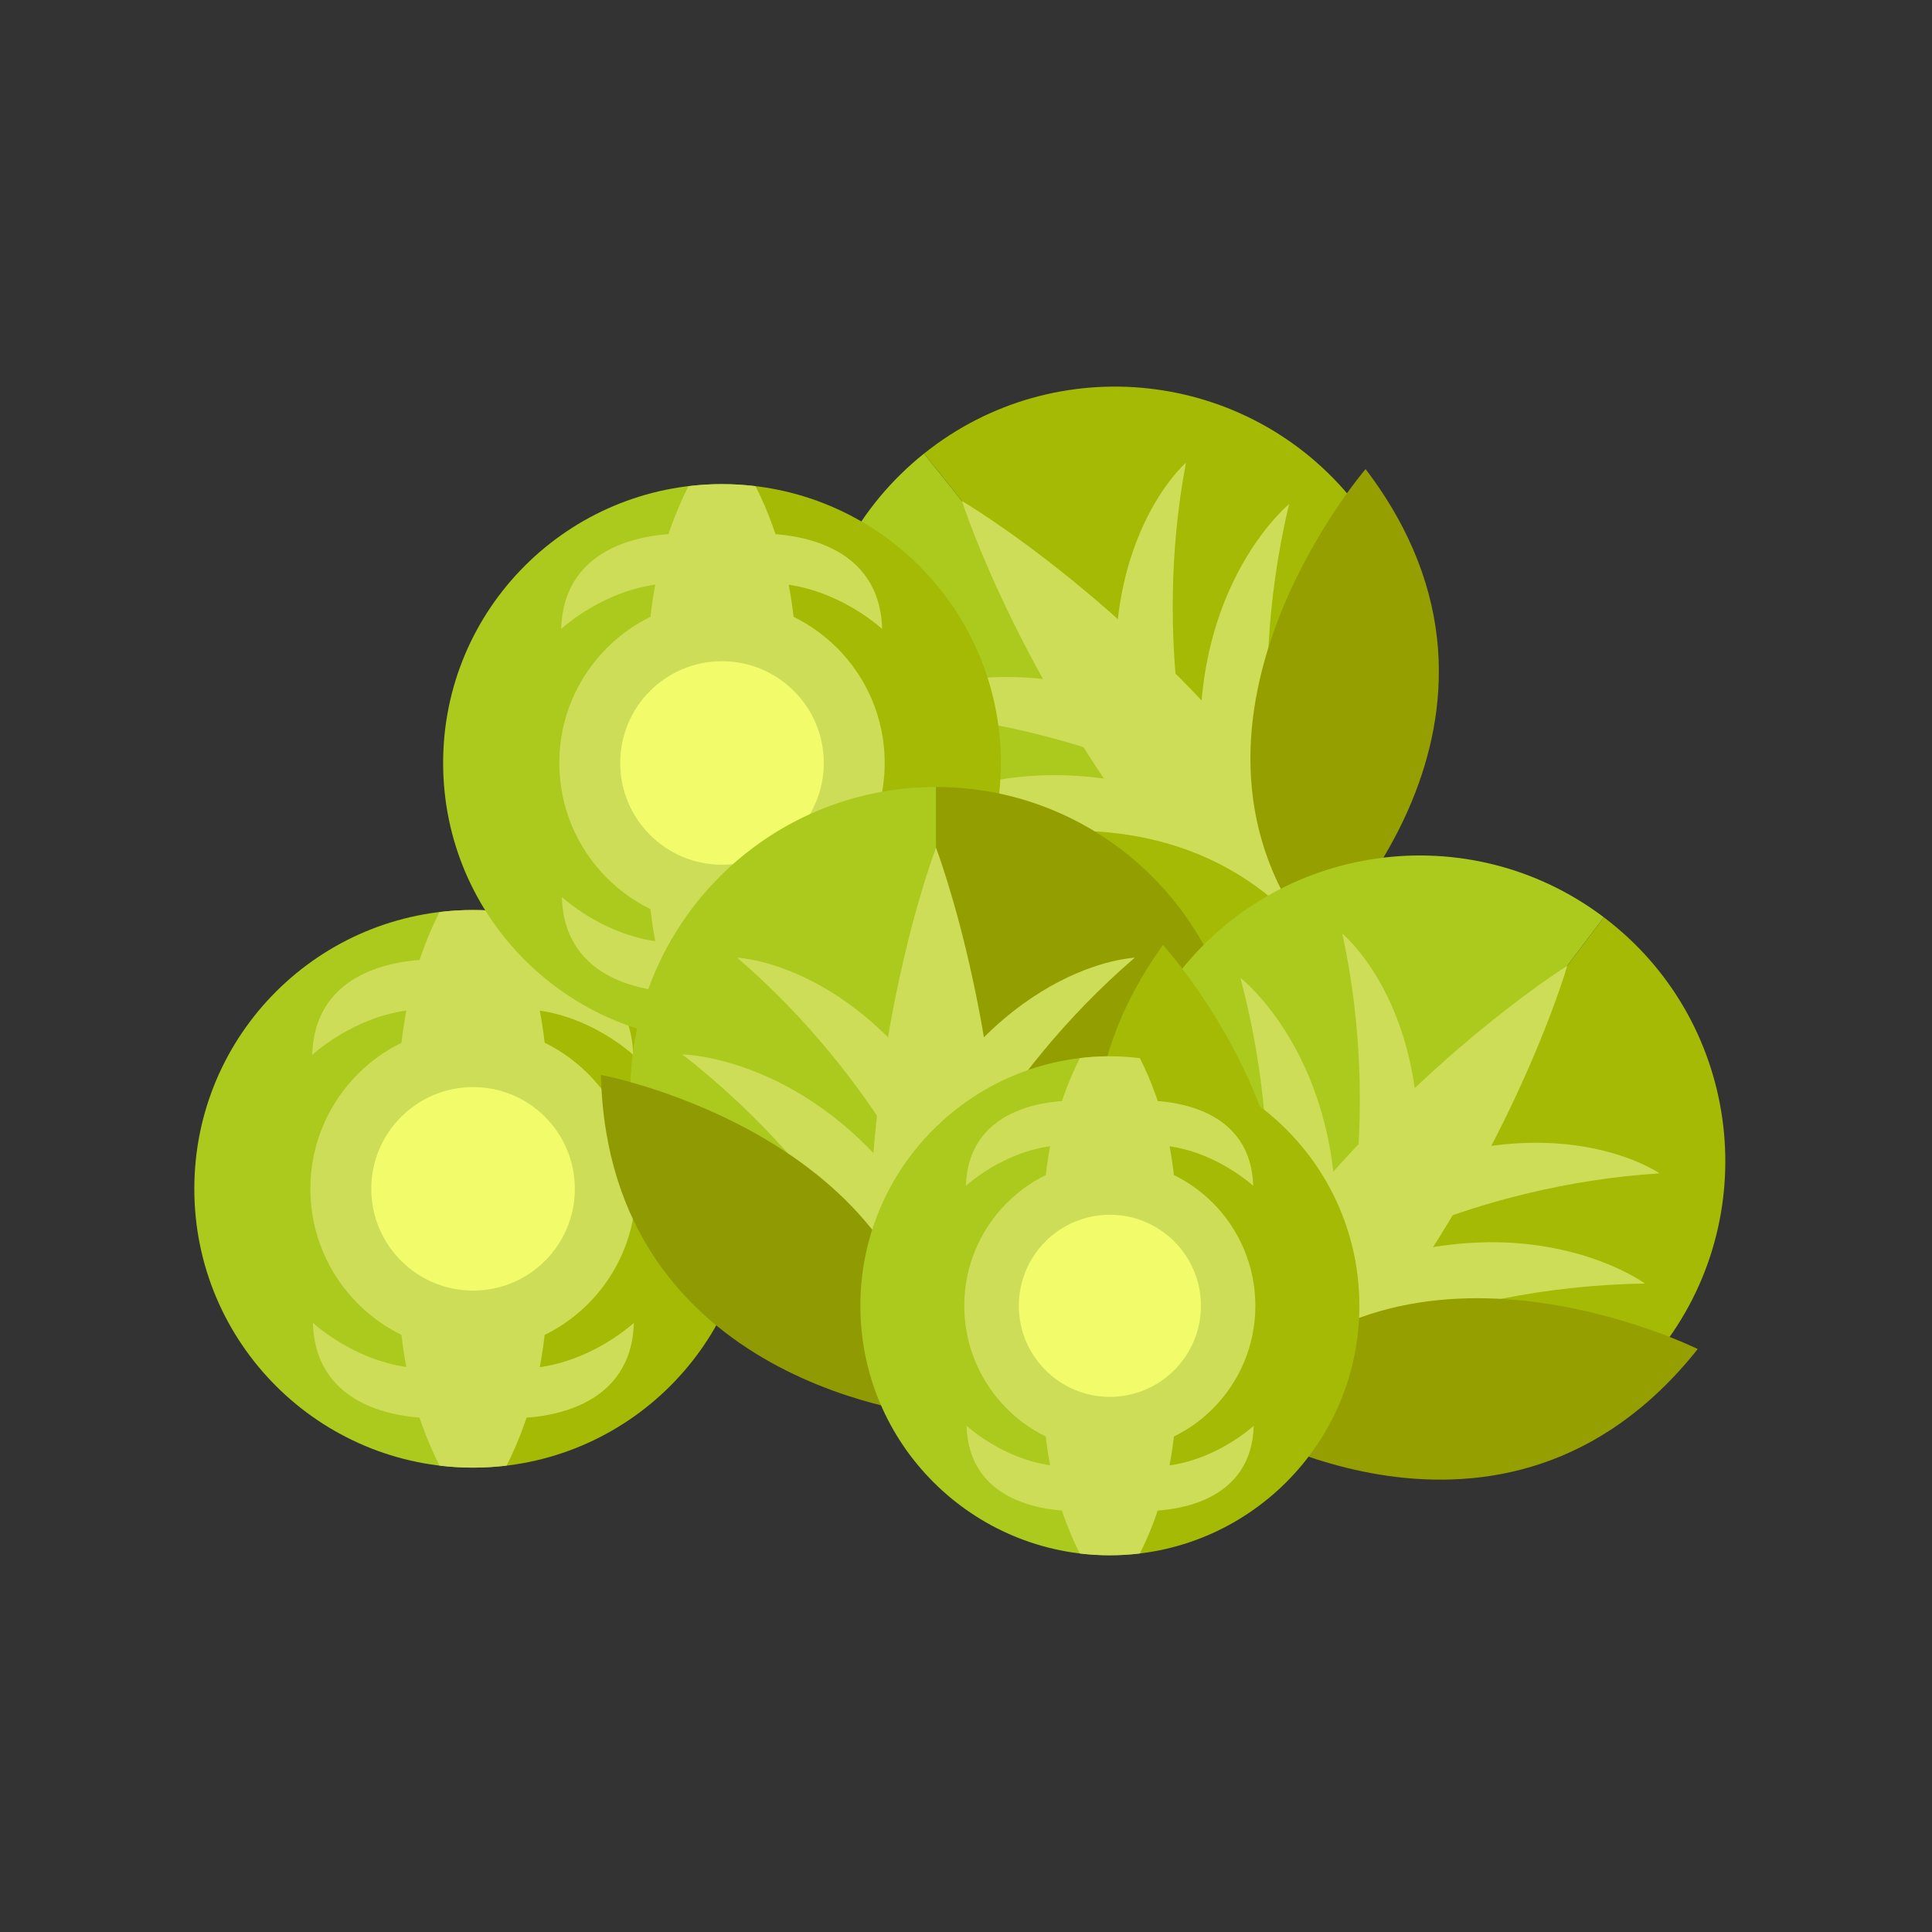 <?xml version="1.0" encoding="UTF-8" standalone="no"?>
<!DOCTYPE svg PUBLIC "-//W3C//DTD SVG 1.1//EN" "http://www.w3.org/Graphics/SVG/1.1/DTD/svg11.dtd">
<svg width="100%" height="100%" viewBox="0 0 596 596" version="1.1" xmlns="http://www.w3.org/2000/svg" xmlns:xlink="http://www.w3.org/1999/xlink" xml:space="preserve" xmlns:serif="http://www.serif.com/" style="fill-rule:evenodd;clip-rule:evenodd;stroke-linejoin:round;stroke-miterlimit:2;">
    <rect x="0" y="0" width="596" height="596" fill="#333333" stroke="none"/>
    <g transform="matrix(4.167,0,0,4.167,-3004.17,-2104.17)">
        <g>
            <g transform="matrix(1,0,0,1,-664.121,73.248)">
                <path d="M1453.47,465.292L1481.75,500.637C1471.98,508.444 1457.74,506.861 1449.94,497.099C1442.13,487.34 1443.71,473.099 1453.47,465.292Z" style="fill:rgb(172,202,29);fill-rule:nonzero;"/>
            </g>
            <g transform="matrix(1,0,0,1,-664.121,73.248)">
                <path d="M1477.09,498.179C1477.09,498.179 1466.42,492.276 1451.18,492.479C1451.18,492.479 1460.8,484.946 1476.75,492.372L1477.09,498.179Z" style="fill:rgb(205,221,88);fill-rule:nonzero;"/>
            </g>
            <g transform="matrix(1,0,0,1,-664.121,73.248)">
                <path d="M1474.03,490.619C1474.03,490.619 1463.93,484.853 1449.88,484.353C1449.88,484.353 1458.41,478.033 1473.46,485.402L1474.03,490.619Z" style="fill:rgb(205,221,88);fill-rule:nonzero;"/>
            </g>
            <g transform="matrix(1,0,0,1,-664.121,73.248)">
                <path d="M1485.28,468.829C1493.09,478.59 1491.51,492.83 1481.75,500.637L1453.47,465.292C1463.23,457.485 1477.48,459.068 1485.28,468.829Z" style="fill:rgb(164,186,4);fill-rule:nonzero;"/>
            </g>
            <g transform="matrix(1,0,0,1,-664.121,73.248)">
                <path d="M1456.28,468.805L1456.28,468.804L1456.28,468.805C1456.31,468.882 1460.97,483.552 1473.54,498.24C1473.54,498.24 1477.49,502.881 1481.75,500.637C1484.87,496.98 1481.21,492.106 1481.21,492.106C1469.64,476.612 1456.35,468.846 1456.28,468.805Z" style="fill:rgb(205,221,88);fill-rule:nonzero;"/>
            </g>
            <g transform="matrix(1,0,0,1,-664.121,73.248)">
                <path d="M1482.53,501.625C1482.53,501.625 1462.34,515.199 1447.41,497.433C1447.41,497.433 1469.69,485.566 1482.53,501.625Z" style="fill:rgb(164,186,4);fill-rule:nonzero;"/>
            </g>
            <g transform="matrix(1,0,0,1,-664.121,73.248)">
                <path d="M1480.37,495.559C1480.37,495.559 1476.95,483.852 1480.5,469.029C1480.5,469.029 1471.04,476.757 1474.78,493.953L1480.37,495.559Z" style="fill:rgb(205,221,88);fill-rule:nonzero;"/>
            </g>
            <g transform="matrix(1,0,0,1,-664.121,73.248)">
                <path d="M1473.67,490.913C1473.67,490.913 1470.26,479.787 1472.86,465.972C1472.86,465.972 1464.82,472.909 1468.7,489.209L1473.67,490.913Z" style="fill:rgb(205,221,88);fill-rule:nonzero;"/>
            </g>
            <g transform="matrix(1,0,0,1,-664.121,73.248)">
                <path d="M1482.53,501.625C1482.53,501.625 1500.21,484.909 1486.16,466.44C1486.16,466.44 1469.69,485.566 1482.53,501.625Z" style="fill:rgb(149,160,0);fill-rule:nonzero;"/>
            </g>
            <g transform="matrix(1,0,0,1,-664.121,73.248)">
                <path d="M1440.73,519.722C1440.73,531.17 1431.44,540.363 1420.09,540.363L1420.09,499.082C1431.44,499.082 1440.73,508.283 1440.73,519.722Z" style="fill:rgb(164,186,4);fill-rule:nonzero;"/>
            </g>
            <g transform="matrix(1,0,0,1,-664.121,73.248)">
                <path d="M1420.09,499.082L1420.09,540.363C1408.73,540.363 1399.45,531.163 1399.45,519.722C1399.45,508.283 1408.73,499.082 1420.09,499.082Z" style="fill:rgb(172,202,29);fill-rule:nonzero;"/>
            </g>
            <g transform="matrix(1,0,0,1,-664.121,73.248)">
                <path d="M1425.26,517.495L1414.92,517.495C1413.78,508.986 1415.77,502.847 1417.6,499.233C1418.42,499.133 1419.25,499.082 1420.09,499.082C1420.93,499.082 1421.76,499.133 1422.57,499.233C1424.4,502.847 1426.39,508.986 1425.26,517.495Z" style="fill:rgb(205,221,88);fill-rule:nonzero;"/>
            </g>
            <g transform="matrix(1,0,0,1,-664.121,73.248)">
                <path d="M1422.57,540.212C1421.76,540.312 1420.93,540.363 1420.09,540.363C1419.25,540.363 1418.42,540.312 1417.6,540.212C1415.77,536.601 1413.78,530.462 1414.92,521.954L1425.26,521.954C1426.39,530.462 1424.4,536.601 1422.57,540.212Z" style="fill:rgb(205,221,88);fill-rule:nonzero;"/>
            </g>
            <g transform="matrix(1,0,0,1,-664.121,73.248)">
                <path d="M1432.13,519.723C1432.13,526.374 1426.74,531.765 1420.09,531.765C1413.44,531.765 1408.04,526.374 1408.04,519.723C1408.04,513.072 1413.44,507.68 1420.09,507.68C1426.74,507.68 1432.13,513.072 1432.13,519.723Z" style="fill:rgb(205,221,88);fill-rule:nonzero;"/>
            </g>
            <g transform="matrix(1,0,0,1,-664.121,73.248)">
                <path d="M1427.62,519.723C1427.62,523.884 1424.25,527.257 1420.09,527.257C1415.93,527.257 1412.55,523.884 1412.55,519.723C1412.55,515.563 1415.93,512.191 1420.09,512.191C1424.25,512.191 1427.62,515.563 1427.62,519.723Z" style="fill:rgb(242,252,107);fill-rule:nonzero;"/>
            </g>
            <g transform="matrix(1,0,0,1,-664.121,73.248)">
                <path d="M1421.21,502.808C1425.74,502.396 1431.77,503.635 1431.94,509.804C1431.94,509.804 1427.8,505.914 1422.39,506.467L1421.21,502.808Z" style="fill:rgb(205,221,88);fill-rule:nonzero;"/>
            </g>
            <g transform="matrix(1,0,0,1,-664.121,73.248)">
                <path d="M1418.91,502.808C1414.38,502.396 1408.35,503.635 1408.18,509.804C1408.18,509.804 1412.33,505.914 1417.73,506.467L1418.91,502.808Z" style="fill:rgb(205,221,88);fill-rule:nonzero;"/>
            </g>
            <g transform="matrix(1,0,0,1,-664.121,73.248)">
                <path d="M1418.96,536.639C1414.43,537.051 1408.4,535.812 1408.23,529.644C1408.23,529.644 1412.38,533.533 1417.78,532.982L1418.96,536.639Z" style="fill:rgb(205,221,88);fill-rule:nonzero;"/>
            </g>
            <g transform="matrix(1,0,0,1,-664.121,73.248)">
                <path d="M1421.27,536.639C1425.79,537.051 1431.82,535.812 1431.99,529.644C1431.99,529.644 1427.85,533.533 1422.44,532.982L1421.27,536.639Z" style="fill:rgb(205,221,88);fill-rule:nonzero;"/>
            </g>
            <g transform="matrix(1,0,0,1,-664.121,73.248)">
                <path d="M1459.16,488.194C1459.16,499.64 1449.86,508.835 1438.51,508.835L1438.51,467.553C1449.87,467.553 1459.16,476.754 1459.16,488.194Z" style="fill:rgb(164,186,4);fill-rule:nonzero;"/>
            </g>
            <g transform="matrix(1,0,0,1,-664.121,73.248)">
                <path d="M1438.51,467.553L1438.51,508.835C1427.16,508.835 1417.87,499.635 1417.87,488.194C1417.87,476.754 1427.16,467.553 1438.51,467.553Z" style="fill:rgb(172,202,29);fill-rule:nonzero;"/>
            </g>
            <g transform="matrix(1,0,0,1,-664.121,73.248)">
                <path d="M1443.68,485.967L1433.35,485.967C1432.21,477.457 1434.2,471.319 1436.03,467.705C1436.84,467.604 1437.67,467.553 1438.51,467.553C1439.36,467.553 1440.18,467.604 1441,467.705C1442.83,471.319 1444.82,477.457 1443.68,485.967Z" style="fill:rgb(205,221,88);fill-rule:nonzero;"/>
            </g>
            <g transform="matrix(1,0,0,1,-664.121,73.248)">
                <path d="M1441,508.685C1440.18,508.785 1439.36,508.835 1438.51,508.835C1437.67,508.835 1436.84,508.785 1436.03,508.685C1434.2,505.072 1432.21,498.933 1433.35,490.426L1443.68,490.426C1444.82,498.933 1442.83,505.072 1441,508.685Z" style="fill:rgb(205,221,88);fill-rule:nonzero;"/>
            </g>
            <g transform="matrix(1,0,0,1,-664.121,73.248)">
                <path d="M1450.56,488.196C1450.56,494.846 1445.17,500.238 1438.51,500.238C1431.86,500.238 1426.47,494.846 1426.47,488.196C1426.47,481.544 1431.86,476.152 1438.51,476.152C1445.17,476.152 1450.56,481.544 1450.56,488.196Z" style="fill:rgb(205,221,88);fill-rule:nonzero;"/>
            </g>
            <g transform="matrix(1,0,0,1,-664.121,73.248)">
                <path d="M1446.05,488.196C1446.05,492.355 1442.67,495.728 1438.51,495.728C1434.35,495.728 1430.98,492.355 1430.98,488.196C1430.98,484.034 1434.35,480.663 1438.51,480.663C1442.67,480.663 1446.05,484.034 1446.05,488.196Z" style="fill:rgb(242,252,107);fill-rule:nonzero;"/>
            </g>
            <g transform="matrix(1,0,0,1,-664.121,73.248)">
                <path d="M1439.64,471.28C1444.17,470.869 1450.2,472.108 1450.37,478.276C1450.37,478.276 1446.22,474.387 1440.82,474.937L1439.64,471.28Z" style="fill:rgb(205,221,88);fill-rule:nonzero;"/>
            </g>
            <g transform="matrix(1,0,0,1,-664.121,73.248)">
                <path d="M1437.34,471.28C1432.81,470.869 1426.78,472.108 1426.61,478.276C1426.61,478.276 1430.75,474.387 1436.16,474.937L1437.34,471.28Z" style="fill:rgb(205,221,88);fill-rule:nonzero;"/>
            </g>
            <g transform="matrix(1,0,0,1,-664.121,73.248)">
                <path d="M1437.39,505.111C1432.86,505.523 1426.83,504.283 1426.66,498.117C1426.66,498.117 1430.8,502.006 1436.21,501.455L1437.39,505.111Z" style="fill:rgb(205,221,88);fill-rule:nonzero;"/>
            </g>
            <g transform="matrix(1,0,0,1,-664.121,73.248)">
                <path d="M1439.69,505.111C1444.22,505.523 1450.25,504.283 1450.42,498.117C1450.42,498.117 1446.28,502.006 1440.87,501.455L1439.69,505.111Z" style="fill:rgb(205,221,88);fill-rule:nonzero;"/>
            </g>
            <g transform="matrix(1,0,0,1,-664.121,73.248)">
                <path d="M1454.36,489.974L1454.36,535.234C1441.86,535.234 1431.73,525.103 1431.73,512.603C1431.73,500.105 1441.86,489.974 1454.36,489.974Z" style="fill:rgb(172,202,29);fill-rule:nonzero;"/>
            </g>
            <g transform="matrix(1,0,0,1,-664.121,73.248)">
                <path d="M1452.26,530.408C1452.26,530.408 1447.61,519.136 1435.58,509.773C1435.58,509.773 1447.8,509.898 1455.62,525.663L1452.26,530.408Z" style="fill:rgb(205,221,88);fill-rule:nonzero;"/>
            </g>
            <g transform="matrix(1,0,0,1,-664.121,73.248)">
                <path d="M1454.59,522.595C1454.59,522.595 1450.3,511.777 1439.64,502.613C1439.64,502.613 1450.25,503.008 1457.4,518.162L1454.59,522.595Z" style="fill:rgb(205,221,88);fill-rule:nonzero;"/>
            </g>
            <g transform="matrix(1,0,0,1,-664.121,73.248)">
                <path d="M1476.99,512.603C1476.99,525.103 1466.85,535.234 1454.36,535.234L1454.36,489.974C1466.85,489.974 1476.99,500.105 1476.99,512.603Z" style="fill:rgb(147,158,0);fill-rule:nonzero;"/>
            </g>
            <g transform="matrix(1,0,0,1,-664.121,73.248)">
                <path d="M1454.36,494.472L1454.36,494.471L1454.36,494.472C1454.33,494.548 1448.8,508.913 1449.44,528.238C1449.44,528.238 1449.63,534.33 1454.36,535.234C1459.08,534.33 1459.27,528.238 1459.27,528.238C1459.91,508.913 1454.38,494.548 1454.36,494.472Z" style="fill:rgb(205,221,88);fill-rule:nonzero;"/>
            </g>
            <g transform="matrix(1,0,0,1,-664.121,73.248)">
                <path d="M1454.36,536.498C1454.36,536.498 1430.11,534.486 1429.55,511.287C1429.55,511.287 1454.36,515.935 1454.36,536.498Z" style="fill:rgb(144,155,4);fill-rule:nonzero;"/>
            </g>
            <g transform="matrix(1,0,0,1,-664.121,73.248)">
                <path d="M1456.45,530.408C1456.45,530.408 1461.1,519.136 1473.13,509.773C1473.13,509.773 1460.91,509.898 1453.09,525.663L1456.45,530.408Z" style="fill:rgb(205,221,88);fill-rule:nonzero;"/>
            </g>
            <g transform="matrix(1,0,0,1,-664.121,73.248)">
                <path d="M1454.12,522.595C1454.12,522.595 1458.41,511.777 1469.07,502.613C1469.07,502.613 1458.46,503.008 1451.31,518.162L1454.12,522.595Z" style="fill:rgb(205,221,88);fill-rule:nonzero;"/>
            </g>
            <g transform="matrix(1,0,0,1,-664.121,73.248)">
                <path d="M1454.36,536.498C1454.36,536.498 1478.6,534.486 1479.16,511.287C1479.16,511.287 1454.36,515.935 1454.36,536.498Z" style="fill:rgb(149,160,0);fill-rule:nonzero;"/>
            </g>
            <g transform="matrix(1,0,0,1,-664.121,73.248)">
                <path d="M1503.8,499.622L1476.52,535.732C1466.54,528.197 1464.57,514.006 1472.11,504.033C1479.64,494.061 1493.83,492.087 1503.8,499.622Z" style="fill:rgb(172,202,29);fill-rule:nonzero;"/>
            </g>
            <g transform="matrix(1,0,0,1,-664.121,73.248)">
                <path d="M1477.75,530.618C1477.75,530.618 1480.84,518.822 1476.89,504.101C1476.89,504.101 1486.56,511.566 1483.3,528.857L1477.75,530.618Z" style="fill:rgb(205,221,88);fill-rule:nonzero;"/>
            </g>
            <g transform="matrix(1,0,0,1,-664.121,73.248)">
                <path d="M1484.32,525.789C1484.32,525.789 1487.42,514.572 1484.44,500.836C1484.44,500.836 1492.67,507.549 1489.24,523.947L1484.32,525.789Z" style="fill:rgb(205,221,88);fill-rule:nonzero;"/>
            </g>
            <g transform="matrix(1,0,0,1,-664.121,73.248)">
                <path d="M1508.21,531.32C1500.68,541.292 1486.49,543.267 1476.52,535.732L1503.8,499.622C1513.78,507.156 1515.75,521.349 1508.21,531.32Z" style="fill:rgb(164,186,4);fill-rule:nonzero;"/>
            </g>
            <g transform="matrix(1,0,0,1,-664.121,73.248)">
                <path d="M1501.09,503.212L1501.09,503.21L1501.09,503.211C1501.02,503.254 1487.95,511.383 1476.82,527.189C1476.82,527.189 1473.29,532.163 1476.52,535.732C1480.83,537.857 1484.65,533.11 1484.65,533.11C1496.82,518.082 1501.07,503.289 1501.09,503.212Z" style="fill:rgb(205,221,88);fill-rule:nonzero;"/>
            </g>
            <g transform="matrix(1,0,0,1,-664.121,73.248)">
                <path d="M1475.75,536.74C1475.75,536.74 1457.62,520.517 1471.16,501.67C1471.16,501.67 1488.15,520.334 1475.75,536.74Z" style="fill:rgb(164,186,4);fill-rule:nonzero;"/>
            </g>
            <g transform="matrix(1,0,0,1,-664.121,73.248)">
                <path d="M1481.1,533.146C1481.1,533.146 1491.6,526.952 1506.84,526.736C1506.84,526.736 1497.02,519.472 1481.28,527.334L1481.1,533.146Z" style="fill:rgb(205,221,88);fill-rule:nonzero;"/>
            </g>
            <g transform="matrix(1,0,0,1,-664.121,73.248)">
                <path d="M1483.95,525.506C1483.95,525.506 1493.89,519.464 1507.92,518.577C1507.92,518.577 1499.22,512.494 1484.38,520.274L1483.95,525.506Z" style="fill:rgb(205,221,88);fill-rule:nonzero;"/>
            </g>
            <g transform="matrix(1,0,0,1,-664.121,73.248)">
                <path d="M1475.75,536.74C1475.75,536.74 1496.31,549.754 1510.75,531.584C1510.75,531.584 1488.15,520.334 1475.75,536.74Z" style="fill:rgb(149,160,0);fill-rule:nonzero;"/>
            </g>
            <g transform="matrix(1,0,0,1,-664.121,73.248)">
                <path d="M1485.7,528.381C1485.7,538.625 1477.38,546.851 1467.23,546.851L1467.23,509.91C1477.39,509.91 1485.7,518.144 1485.7,528.381Z" style="fill:rgb(164,186,4);fill-rule:nonzero;"/>
            </g>
            <g transform="matrix(1,0,0,1,-664.121,73.248)">
                <path d="M1467.23,509.91L1467.23,546.851C1457.07,546.851 1448.76,538.619 1448.76,528.381C1448.76,518.144 1457.07,509.91 1467.23,509.91Z" style="fill:rgb(172,202,29);fill-rule:nonzero;"/>
            </g>
            <g transform="matrix(1,0,0,1,-664.121,73.248)">
                <path d="M1471.85,526.388L1462.6,526.388C1461.59,518.774 1463.36,513.279 1465.01,510.046C1465.73,509.956 1466.48,509.91 1467.23,509.91C1467.98,509.91 1468.72,509.956 1469.45,510.046C1471.09,513.279 1472.87,518.774 1471.85,526.388Z" style="fill:rgb(205,221,88);fill-rule:nonzero;"/>
            </g>
            <g transform="matrix(1,0,0,1,-664.121,73.248)">
                <path d="M1469.45,546.717C1468.72,546.806 1467.98,546.851 1467.23,546.851C1466.48,546.851 1465.73,546.806 1465.01,546.717L1465,546.717C1463.36,543.484 1461.59,537.992 1462.6,530.378L1471.85,530.378C1472.87,537.992 1471.09,543.484 1469.45,546.717Z" style="fill:rgb(205,221,88);fill-rule:nonzero;"/>
            </g>
            <g transform="matrix(1,0,0,1,-664.121,73.248)">
                <path d="M1478,528.383C1478,534.334 1473.18,539.158 1467.23,539.158C1461.28,539.158 1456.45,534.334 1456.45,528.383C1456.45,522.43 1461.28,517.605 1467.23,517.605C1473.18,517.605 1478,522.43 1478,528.383Z" style="fill:rgb(205,221,88);fill-rule:nonzero;"/>
            </g>
            <g transform="matrix(1,0,0,1,-664.121,73.248)">
                <path d="M1473.97,528.383C1473.97,532.105 1470.95,535.123 1467.23,535.123C1463.51,535.123 1460.49,532.105 1460.49,528.383C1460.49,524.66 1463.51,521.642 1467.23,521.642C1470.95,521.642 1473.97,524.66 1473.97,528.383Z" style="fill:rgb(242,252,107);fill-rule:nonzero;"/>
            </g>
            <g transform="matrix(1,0,0,1,-664.121,73.248)">
                <path d="M1468.24,513.246C1472.29,512.878 1477.69,513.986 1477.84,519.506C1477.84,519.506 1474.13,516.025 1469.29,516.517L1468.24,513.246Z" style="fill:rgb(205,221,88);fill-rule:nonzero;"/>
            </g>
            <g transform="matrix(1,0,0,1,-664.121,73.248)">
                <path d="M1466.17,513.246C1462.12,512.878 1456.73,513.986 1456.57,519.506C1456.57,519.506 1460.28,516.025 1465.12,516.517L1466.17,513.246Z" style="fill:rgb(205,221,88);fill-rule:nonzero;"/>
            </g>
            <g transform="matrix(1,0,0,1,-664.121,73.248)">
                <path d="M1466.22,543.519C1462.17,543.888 1456.77,542.779 1456.62,537.26C1456.62,537.26 1460.33,540.74 1465.17,540.247L1466.22,543.519Z" style="fill:rgb(205,221,88);fill-rule:nonzero;"/>
            </g>
            <g transform="matrix(1,0,0,1,-664.121,73.248)">
                <path d="M1468.28,543.519C1472.33,543.888 1477.73,542.779 1477.88,537.26C1477.88,537.26 1474.17,540.74 1469.34,540.247L1468.28,543.519Z" style="fill:rgb(205,221,88);fill-rule:nonzero;"/>
            </g>
        </g>
    </g>
</svg>
